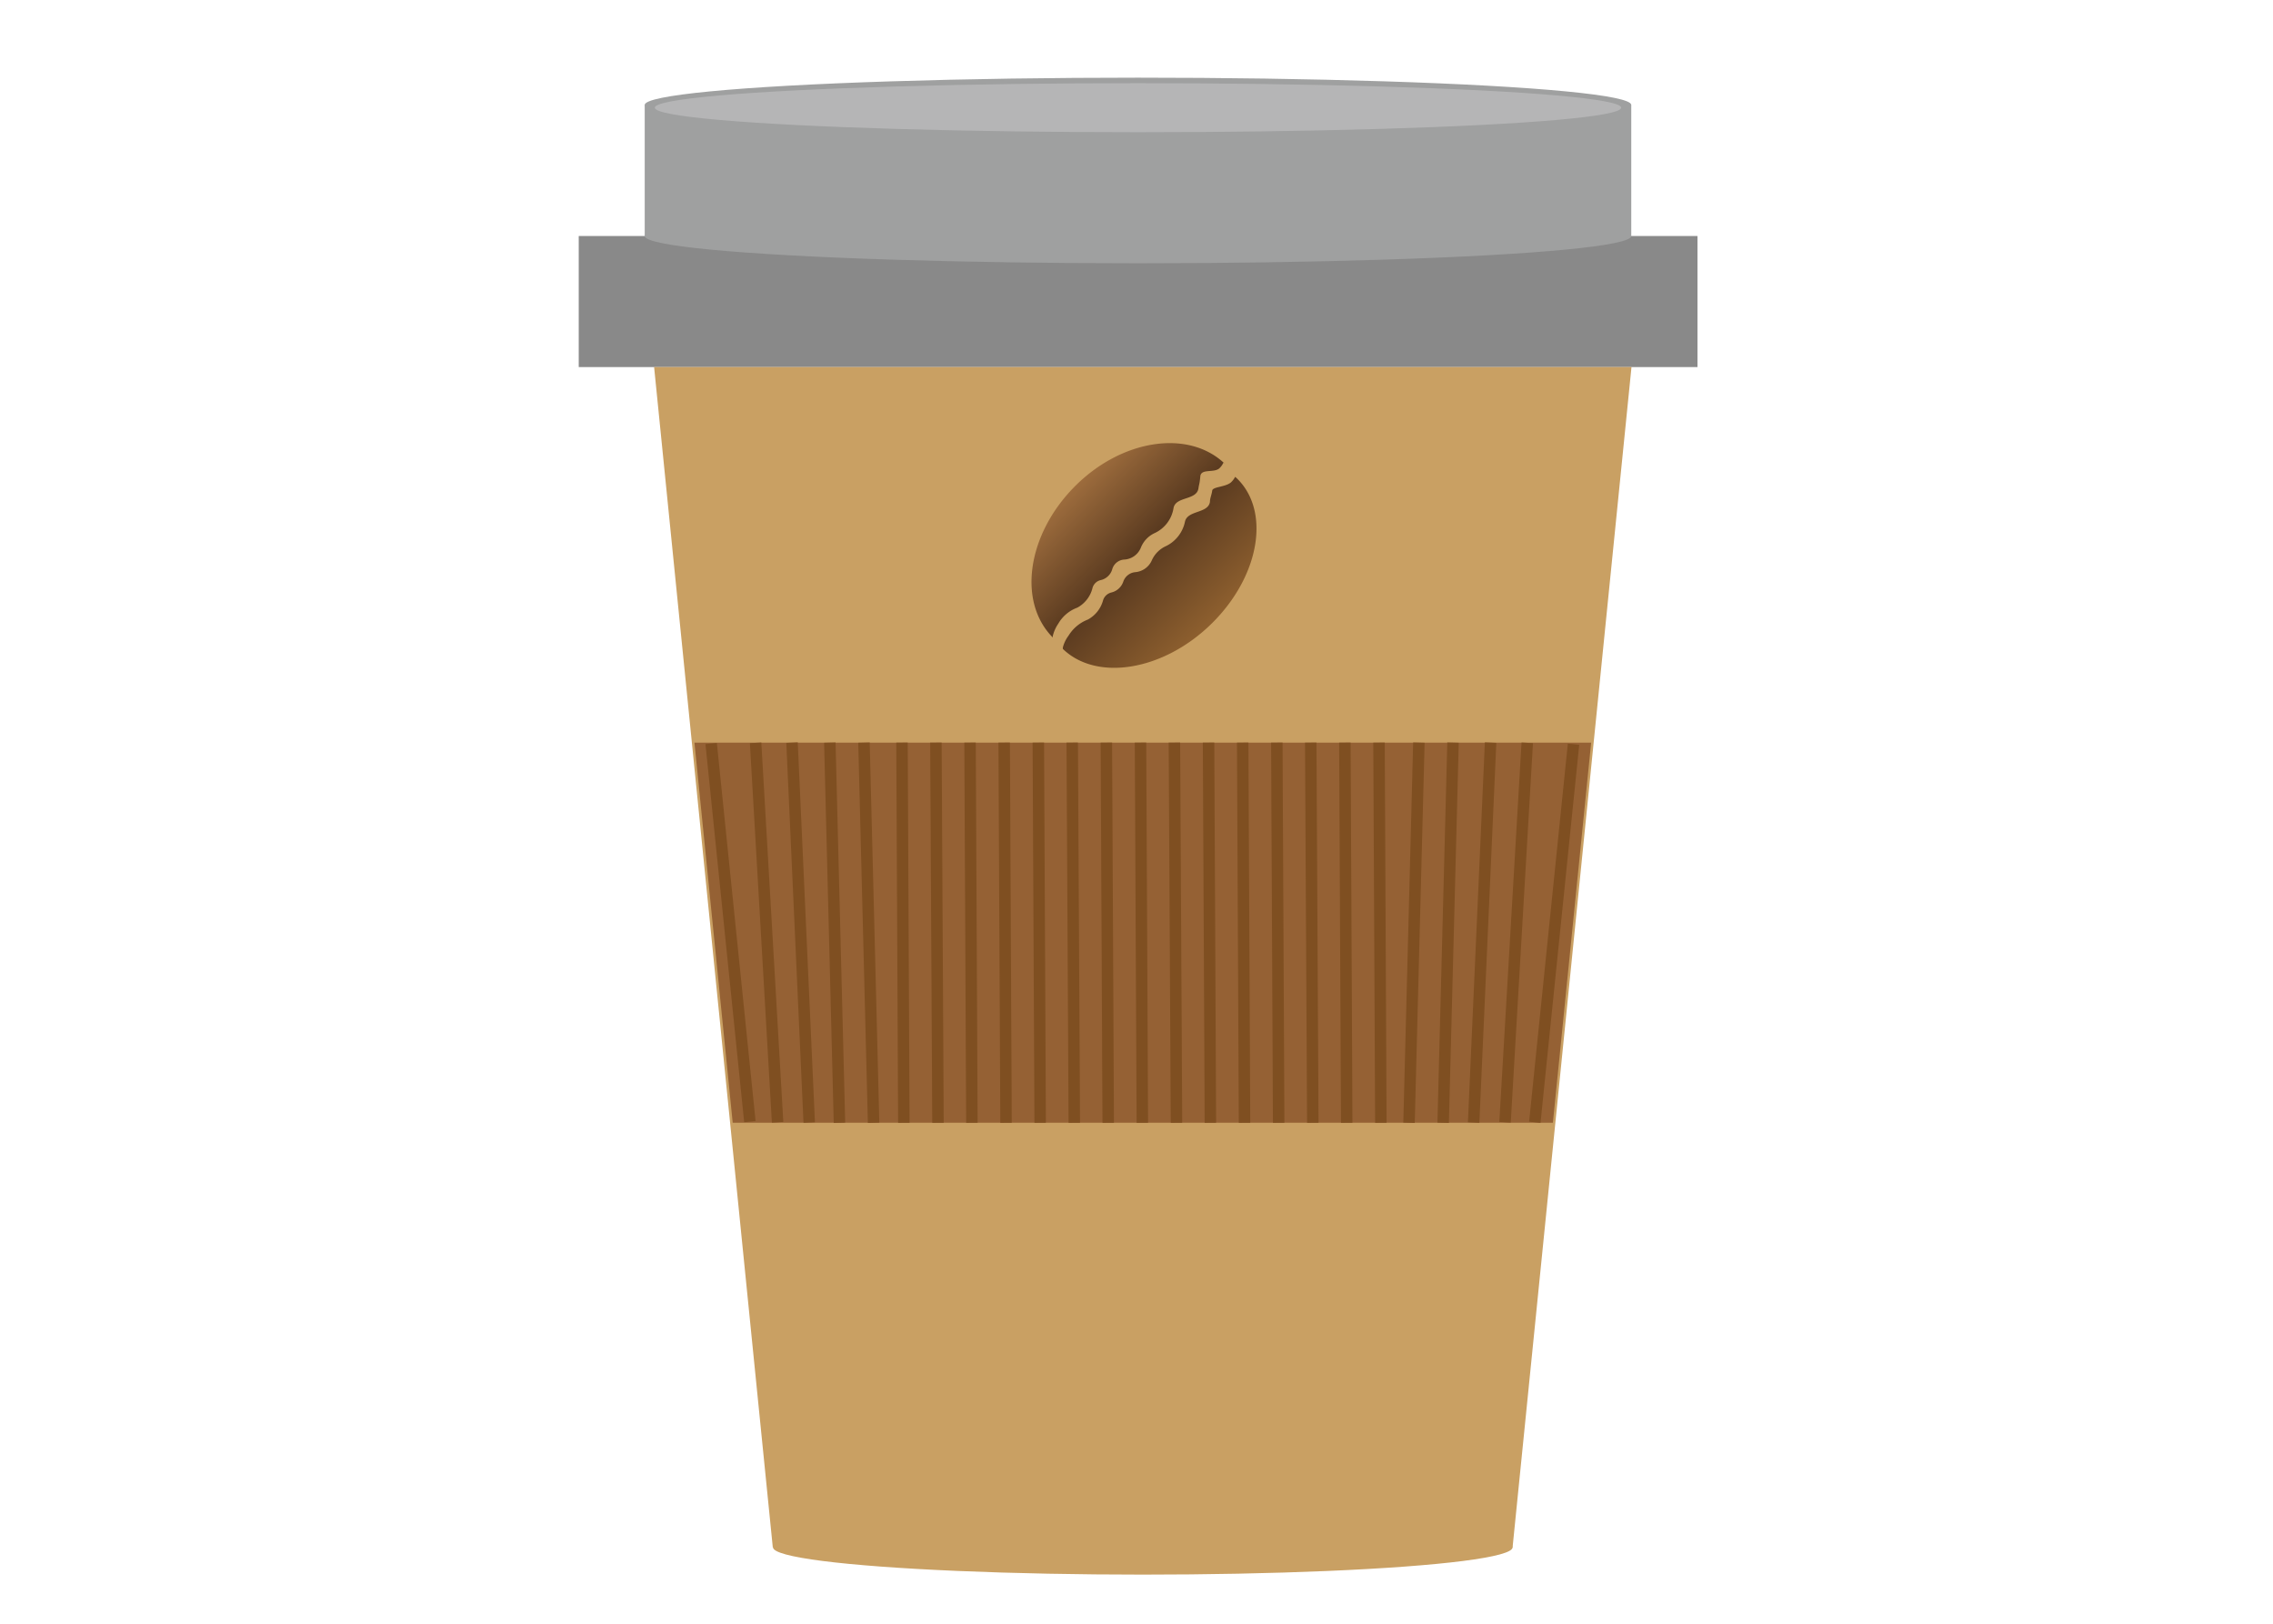 <svg id="圖層_1" data-name="圖層 1" xmlns="http://www.w3.org/2000/svg" xmlns:xlink="http://www.w3.org/1999/xlink" viewBox="0 0 99.21 70.87"><defs><style>.cls-1{fill:#9fa0a0;}.cls-2{fill:#898989;}.cls-3{fill:#c9a063;}.cls-4{fill:#956134;}.cls-5{fill:none;stroke:#7f4f21;stroke-miterlimit:10;stroke-width:0.5px;}.cls-6{fill:#b5b5b6;}.cls-7,.cls-8{opacity:0.8;}.cls-7{fill:url(#未命名漸層_4);}.cls-9{fill:url(#未命名漸層_8);}.cls-10{fill:url(#未命名漸層_8-2);}</style><linearGradient id="未命名漸層_4" x1="-43.75" y1="137.06" x2="-39.33" y2="137.06" gradientTransform="matrix(0.68, 0.65, 0.71, -0.7, -17.81, 148.85)" gradientUnits="userSpaceOnUse"><stop offset="0" stop-color="#40220f"/><stop offset="1" stop-color="#7f4f21"/></linearGradient><linearGradient id="未命名漸層_8" x1="-43.79" y1="131.72" x2="-43.79" y2="131.72" gradientTransform="matrix(0.71, 0.7, 0.7, -0.71, -15.6, 152.24)" gradientUnits="userSpaceOnUse"><stop offset="0" stop-color="#956134"/><stop offset="1" stop-color="#40220f"/></linearGradient><linearGradient id="未命名漸層_8-2" x1="-47.73" y1="137.05" x2="-43.73" y2="137.05" xlink:href="#未命名漸層_8"/></defs><title>吊牌</title><rect class="cls-1" x="28.14" y="4.58" width="43.06" height="5.72"/><rect class="cls-2" x="25.26" y="10.3" width="48.83" height="5.72"/><polygon class="cls-3" points="66.02 67.53 33.73 67.53 28.55 16.02 71.21 16.02 66.02 67.53"/><polygon class="cls-4" points="67.78 49 69.45 32.41 30.31 32.41 31.98 49 67.78 49"/><line class="cls-5" x1="60.19" y1="32.41" x2="60.27" y2="49"/><line class="cls-5" x1="58.7" y1="32.41" x2="58.78" y2="49"/><line class="cls-5" x1="57.21" y1="32.41" x2="57.3" y2="49"/><line class="cls-5" x1="55.73" y1="32.41" x2="55.81" y2="49"/><line class="cls-5" x1="54.24" y1="32.41" x2="54.32" y2="49"/><line class="cls-5" x1="52.75" y1="32.41" x2="52.83" y2="49"/><line class="cls-5" x1="51.26" y1="32.41" x2="51.35" y2="49"/><line class="cls-5" x1="49.78" y1="32.41" x2="49.86" y2="49"/><line class="cls-5" x1="48.29" y1="32.41" x2="48.37" y2="49"/><line class="cls-5" x1="46.8" y1="32.41" x2="46.89" y2="49"/><line class="cls-5" x1="45.32" y1="32.41" x2="45.4" y2="49"/><line class="cls-5" x1="43.83" y1="32.41" x2="43.91" y2="49"/><line class="cls-5" x1="42.34" y1="32.41" x2="42.42" y2="49"/><line class="cls-5" x1="40.85" y1="32.41" x2="40.94" y2="49"/><line class="cls-5" x1="39.37" y1="32.41" x2="39.45" y2="49"/><line class="cls-5" x1="37.71" y1="32.41" x2="38.13" y2="49"/><line class="cls-5" x1="36.22" y1="32.41" x2="36.64" y2="49"/><line class="cls-5" x1="34.57" y1="32.41" x2="35.32" y2="48.99"/><line class="cls-5" x1="32.98" y1="32.42" x2="33.94" y2="48.98"/><line class="cls-5" x1="65.06" y1="32.41" x2="64.32" y2="48.99"/><line class="cls-5" x1="66.66" y1="32.42" x2="65.69" y2="48.98"/><line class="cls-5" x1="68.68" y1="32.48" x2="66.99" y2="48.98"/><line class="cls-5" x1="31.04" y1="32.45" x2="32.73" y2="48.95"/><line class="cls-5" x1="61.93" y1="32.41" x2="61.5" y2="49"/><line class="cls-5" x1="63.42" y1="32.41" x2="62.99" y2="49"/><ellipse class="cls-1" cx="49.67" cy="4.58" rx="21.53" ry="1.19"/><ellipse class="cls-1" cx="49.67" cy="10.3" rx="21.53" ry="1.19"/><ellipse class="cls-6" cx="49.67" cy="4.7" rx="21.09" ry="1.07"/><ellipse class="cls-3" cx="49.88" cy="67.53" rx="16.14" ry="1.19"/><path class="cls-7" d="M46.39,28.32l0,0s0,0,0-.06a1.47,1.47,0,0,1,.25-.52,1.71,1.71,0,0,1,.84-.7,1.36,1.36,0,0,0,.66-.82.5.5,0,0,1,.36-.36.73.73,0,0,0,.53-.48.61.61,0,0,1,.53-.41.87.87,0,0,0,.72-.53,1.23,1.23,0,0,1,.62-.61,1.53,1.53,0,0,0,.82-1.06c.11-.51,1-.35,1.09-.86,0-.17.08-.33.1-.5s.58-.15.82-.36a.84.84,0,0,0,.18-.24l.07.06c1.49,1.44,1,4.28-1.09,6.34S47.88,29.76,46.39,28.32Z"/><g class="cls-8"><polygon class="cls-9" points="45.94 27.82 45.94 27.82 45.94 27.82 45.94 27.82"/><path class="cls-10" d="M53.22,20.44c-.24.21-.8,0-.83.35s-.06.35-.08.52c-.08.54-1,.34-1.09.87a1.45,1.45,0,0,1-.81,1.08,1.17,1.17,0,0,0-.61.63.83.83,0,0,1-.72.53.58.58,0,0,0-.53.41.68.68,0,0,1-.52.49.48.48,0,0,0-.35.36,1.34,1.34,0,0,1-.66.84,1.59,1.59,0,0,0-.83.7,1.63,1.63,0,0,0-.24.54s0,0,0,.06h0c-1.54-1.55-1.12-4.48.94-6.57s5-2.53,6.58-1l-.07-.06A.81.81,0,0,1,53.22,20.44Z"/></g></svg>